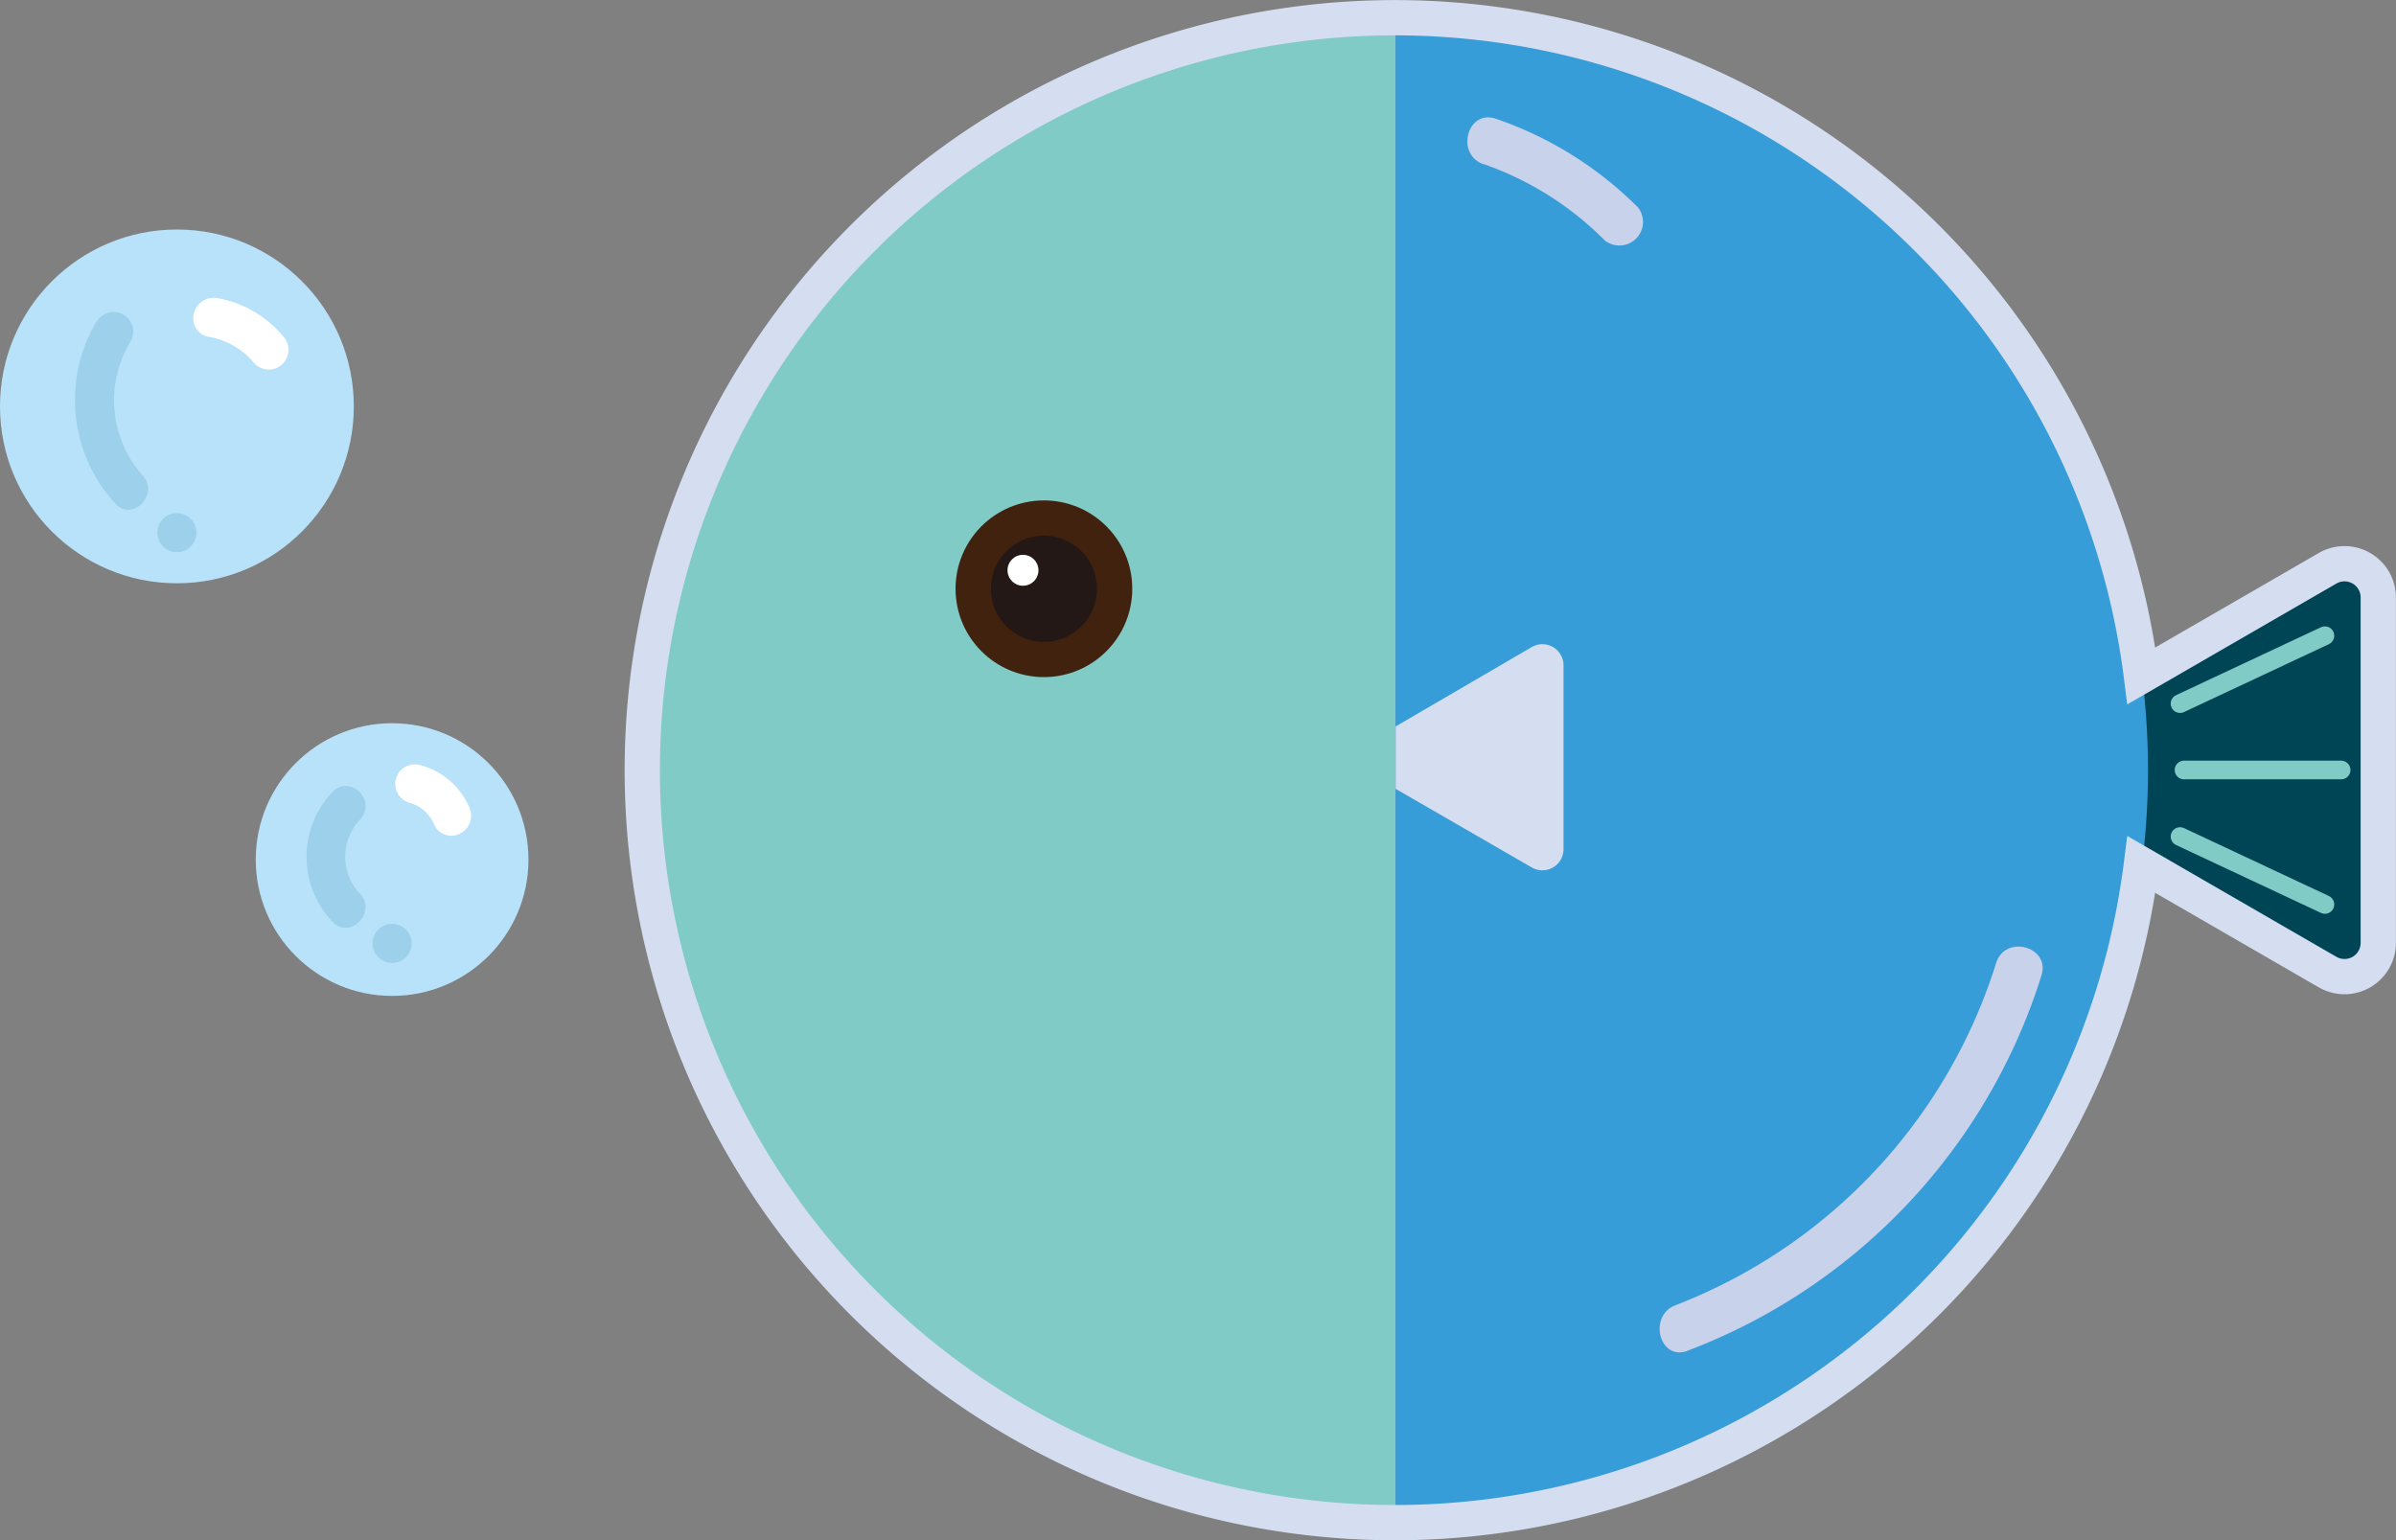 <svg xmlns="http://www.w3.org/2000/svg" viewBox="0 0 127.04 81.67"><rect x="0" y="0" width="127.04" height="81.67" fill="#808080" stroke="none"/><defs><style>.e45faa42-5f49-4736-96b3-e7f84312a263{fill:#004555;}.e154ece6-fbfe-4c65-ab0b-f15310f613e3{fill:#81cbc7;}.a9b7bc30-7dbb-42f3-8ff8-a69804b8e670{fill:#231815;stroke:#40220f;}.a9b7bc30-7dbb-42f3-8ff8-a69804b8e670,.aa52e8a3-838e-4f26-a9c8-7a9a2da73647{stroke-miterlimit:10;stroke-width:1.87px;}.b48f8584-90f5-4959-9ce0-499d5cfa7e2f{fill:#369dd9;}.aa52e8a3-838e-4f26-a9c8-7a9a2da73647,.b9c9282f-f48e-40da-8f2d-d24efebf957d{fill:none;}.b9c9282f-f48e-40da-8f2d-d24efebf957d{stroke:#81cbc7;stroke-linecap:round;stroke-linejoin:round;stroke-width:0.99px;}.ad0d665a-b3ba-4dae-900d-88eecdcec9c6{fill:#fff;}.b77460a5-17f7-41b9-aea8-5951f48206bf{fill:#d5ddf0;}.aa52e8a3-838e-4f26-a9c8-7a9a2da73647{stroke:#d5ddf0;}.ab885001-44a8-4e7c-a73b-50670f12d407{fill:#b8e2f9;}.a250287b-ee80-4b47-b977-4616c97a815d{fill:#9cd0eb;}.a2466b37-8655-49d6-aa54-facce9a4cf89{fill:#c9d2eb;}</style></defs><title>圓2</title><g id="ec4bd39f-8a9a-42ec-a110-809a6b5b2ae6" data-name="圖層 2"><g id="b37f919f-4e45-415b-8c85-433eec3ebf93" data-name="圖層 1"><path class="e45faa42-5f49-4736-96b3-e7f84312a263" d="M110.31,37.7c.08,1,.16,2.08.16,3.13s-.08,2.1-.16,3.14l13.11,7.56A1.79,1.79,0,0,0,126.1,50V31.68a1.79,1.79,0,0,0-2.68-1.55Z"/><path class="e154ece6-fbfe-4c65-ab0b-f15310f613e3" d="M34.09,40.83A39.9,39.9,0,0,0,74,80.73V.93A39.9,39.9,0,0,0,34.09,40.83Z"/><circle class="a9b7bc30-7dbb-42f3-8ff8-a69804b8e670" cx="55.35" cy="31.22" r="3.75"/><path class="b48f8584-90f5-4959-9ce0-499d5cfa7e2f" d="M113.89,40.83A39.91,39.91,0,0,0,74,.93v79.8A39.9,39.9,0,0,0,113.89,40.83Z"/><line class="b9c9282f-f48e-40da-8f2d-d24efebf957d" x1="115.8" y1="40.83" x2="124.13" y2="40.83"/><line class="b9c9282f-f48e-40da-8f2d-d24efebf957d" x1="115.59" y1="37.31" x2="123.27" y2="33.71"/><line class="b9c9282f-f48e-40da-8f2d-d24efebf957d" x1="115.59" y1="44.36" x2="123.27" y2="47.96"/><circle class="ad0d665a-b3ba-4dae-900d-88eecdcec9c6" cx="54.24" cy="30.24" r="0.82"/><path class="b77460a5-17f7-41b9-aea8-5951f48206bf" d="M74,38.52v3.31L81.22,46a1.12,1.12,0,0,0,1.68-1V35.31a1.12,1.12,0,0,0-1.68-1Z"/><path class="aa52e8a3-838e-4f26-a9c8-7a9a2da73647" d="M123.42,30.13l-9.88,5.71a39.9,39.9,0,1,0,0,10l9.88,5.71A1.79,1.79,0,0,0,126.1,50V31.68A1.79,1.79,0,0,0,123.42,30.13Z"/><circle class="ab885001-44a8-4e7c-a73b-50670f12d407" cx="9.38" cy="21.55" r="9.38"/><path class="a250287b-ee80-4b47-b977-4616c97a815d" d="M5.11,17.06a8.14,8.14,0,0,0,1,9.64c.89,1,2.35-.47,1.47-1.47a6,6,0,0,1-.66-7.12,1,1,0,0,0-1.79-1.05Z"/><path class="a250287b-ee80-4b47-b977-4616c97a815d" d="M9.38,29.28a1,1,0,0,0,0-2.07,1,1,0,0,0,0,2.07Z"/><path class="ad0d665a-b3ba-4dae-900d-88eecdcec9c6" d="M15,17.82a5.83,5.83,0,0,0-3.42-2,1.08,1.08,0,0,0-1.28.73A1,1,0,0,0,11,17.85a4,4,0,0,1,2.5,1.43A1,1,0,1,0,15,17.82Z"/><circle class="ab885001-44a8-4e7c-a73b-50670f12d407" cx="20.79" cy="45.58" r="7.23"/><path class="a250287b-ee80-4b47-b977-4616c97a815d" d="M17.62,42a5,5,0,0,0,0,6.87c.93,1,2.39-.5,1.47-1.47a2.86,2.86,0,0,1,0-3.94c.93-1-.54-2.43-1.46-1.46Z"/><path class="a250287b-ee80-4b47-b977-4616c97a815d" d="M20.79,51.06a1,1,0,0,0,0-2.07,1,1,0,0,0,0,2.07Z"/><path class="ad0d665a-b3ba-4dae-900d-88eecdcec9c6" d="M24.85,42.74a3.92,3.92,0,0,0-2.58-2.17,1,1,0,0,0-.55,2,2,2,0,0,1,1.33,1.22,1,1,0,0,0,1.42.37,1.07,1.07,0,0,0,.38-1.42Z"/><path class="a2466b37-8655-49d6-aa54-facce9a4cf89" d="M89.49,71.62a31.28,31.28,0,0,0,18.75-19.89c.49-1.54-1.92-2.19-2.4-.67a28.59,28.59,0,0,1-17,18.15c-1.49.58-.84,3,.66,2.41Z"/><path class="a2466b37-8655-49d6-aa54-facce9a4cf89" d="M78.66,8.7a16.82,16.82,0,0,1,6.43,4.05A1.25,1.25,0,0,0,86.85,11a19.61,19.61,0,0,0-7.53-4.7c-1.52-.53-2.17,1.88-.66,2.41Z"/></g></g></svg>
